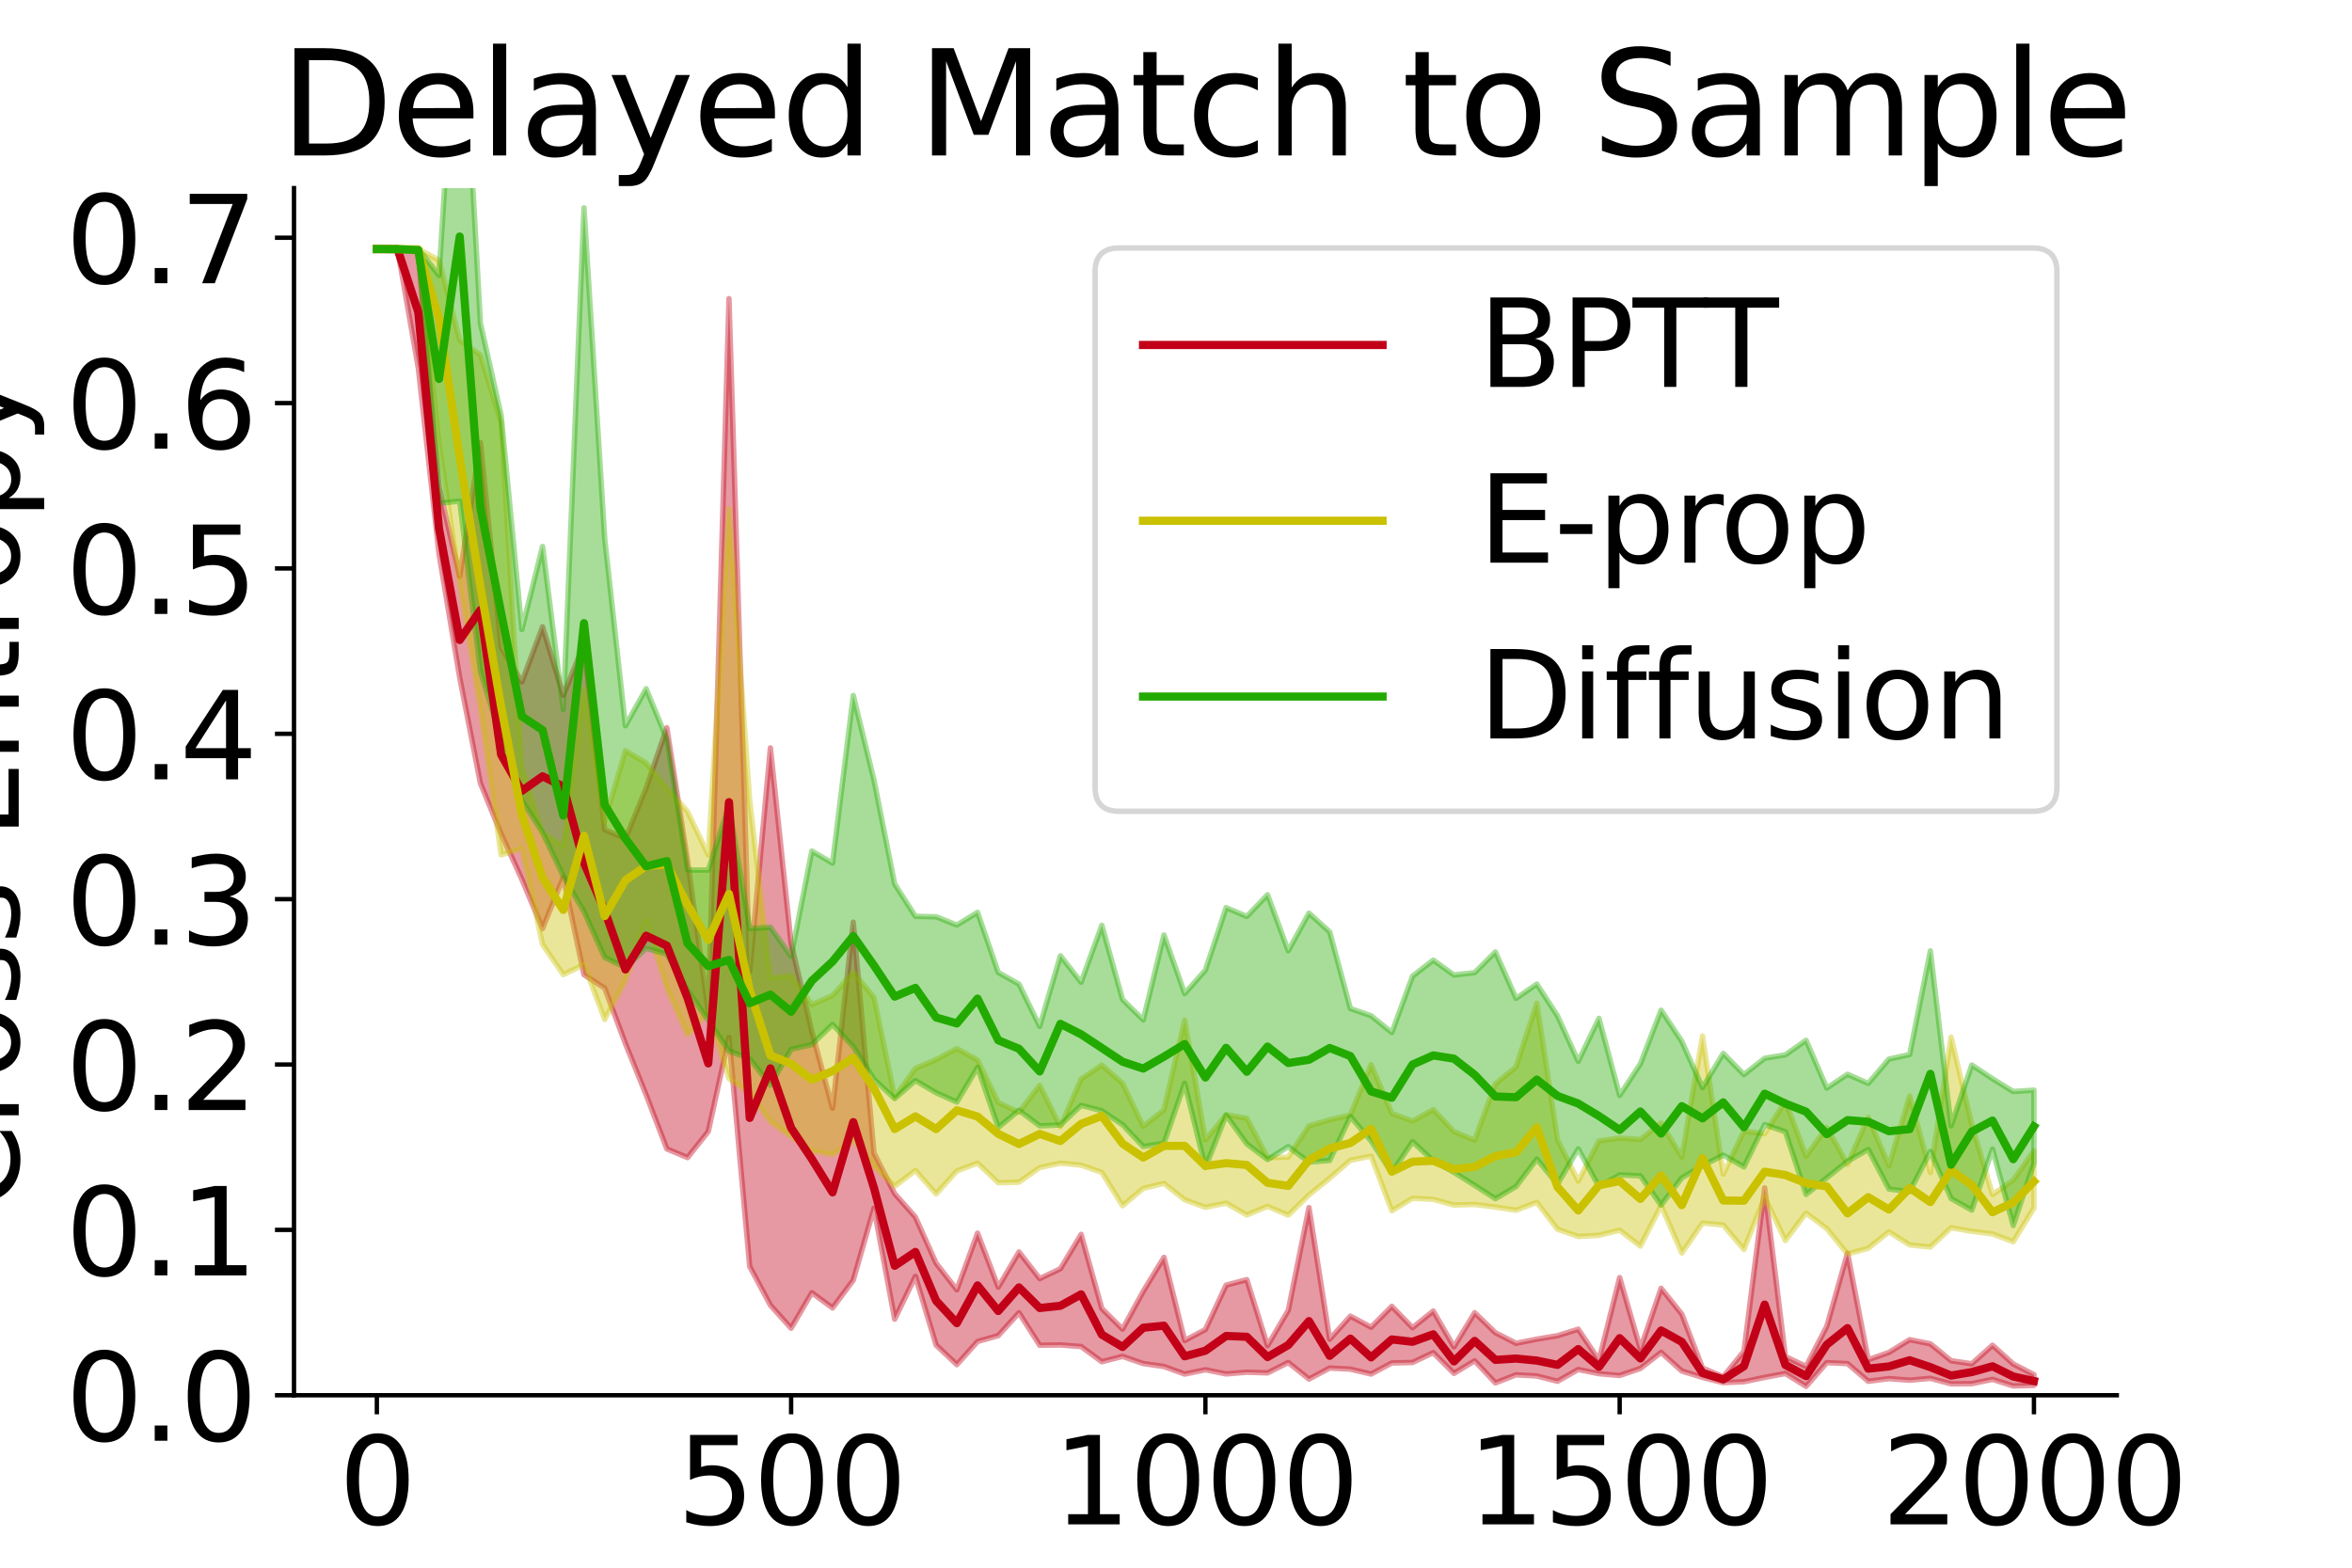 <?xml version="1.0" encoding="utf-8" standalone="no"?>
<!DOCTYPE svg PUBLIC "-//W3C//DTD SVG 1.1//EN"
  "http://www.w3.org/Graphics/SVG/1.1/DTD/svg11.dtd">
<svg xmlns:xlink="http://www.w3.org/1999/xlink" width="432pt" height="288pt" viewBox="0 0 432 288" xmlns="http://www.w3.org/2000/svg" version="1.1">
 <defs>
  <style type="text/css">*{stroke-linejoin: round; stroke-linecap: butt}</style>
 </defs>
 <g id="figure_1">
  <g id="patch_1">
   <path d="M 0 288 
L 432 288 
L 432 0 
L 0 0 
z
" style="fill: #ffffff"/>
  </g>
  <g id="axes_1">
   <g id="patch_2">
    <path d="M 54 256.32 
L 388.8 256.32 
L 388.8 34.56 
L 54 34.56 
z
" style="fill: #ffffff"/>
   </g>
   <g id="PolyCollection_1">
    <defs>
     <path id="m152ded9c63" d="M 69.218 -242.253 
L 69.218 -242.243 
L 73.023 -242.212 
L 76.827 -220.44 
L 80.632 -186.263 
L 84.436 -163.506 
L 88.241 -144.095 
L 92.045 -134.808 
L 95.85 -126.458 
L 99.655 -117.413 
L 103.459 -126.796 
L 107.264 -108.941 
L 111.068 -106.458 
L 114.873 -96.276 
L 118.677 -86.859 
L 122.482 -76.931 
L 126.286 -75.337 
L 130.091 -80.126 
L 133.895 -97.422 
L 137.7 -55.342 
L 141.505 -48.211 
L 145.309 -43.993 
L 149.114 -50.51 
L 152.918 -47.722 
L 156.723 -52.813 
L 160.527 -66.044 
L 164.332 -45.653 
L 168.136 -53.52 
L 171.941 -40.888 
L 175.745 -37.298 
L 179.55 -41.552 
L 183.355 -42.632 
L 187.159 -46.833 
L 190.964 -40.858 
L 194.768 -40.917 
L 198.573 -40.621 
L 202.377 -37.839 
L 206.182 -38.817 
L 209.986 -37.498 
L 213.791 -36.961 
L 217.595 -35.57 
L 221.4 -36.359 
L 225.205 -35.592 
L 229.009 -35.911 
L 232.814 -35.78 
L 236.618 -37.698 
L 240.423 -34.654 
L 244.227 -36.676 
L 248.032 -36.473 
L 251.836 -35.574 
L 255.641 -37.613 
L 259.445 -37.698 
L 263.25 -39.499 
L 267.055 -35.7 
L 270.859 -38.008 
L 274.664 -33.947 
L 278.468 -35.435 
L 282.273 -35.216 
L 286.077 -34.245 
L 289.882 -36.409 
L 293.686 -35.636 
L 297.491 -35.304 
L 301.295 -36.601 
L 305.1 -39.553 
L 308.905 -36.131 
L 312.709 -34.952 
L 316.514 -33.991 
L 320.318 -34.153 
L 324.123 -34.958 
L 327.927 -35.67 
L 331.732 -33.309 
L 335.536 -37.667 
L 339.341 -37.495 
L 343.145 -34.25 
L 346.95 -34.733 
L 350.755 -34.441 
L 354.559 -34.785 
L 358.364 -33.775 
L 362.168 -33.806 
L 365.973 -34.593 
L 369.777 -33.389 
L 373.582 -33.491 
L 373.582 -35.466 
L 373.582 -35.466 
L 369.777 -37.431 
L 365.973 -40.863 
L 362.168 -37.46 
L 358.364 -38.022 
L 354.559 -41.132 
L 350.755 -41.889 
L 346.95 -39.551 
L 343.145 -38.194 
L 339.341 -57.78 
L 335.536 -44.359 
L 331.732 -36.974 
L 327.927 -38.789 
L 324.123 -69.782 
L 320.318 -39.771 
L 316.514 -35.064 
L 312.709 -36.685 
L 308.905 -46.583 
L 305.1 -51.329 
L 301.295 -40.184 
L 297.491 -53.288 
L 293.686 -38.129 
L 289.882 -43.812 
L 286.077 -42.624 
L 282.273 -41.985 
L 278.468 -41.222 
L 274.664 -43.17 
L 270.859 -46.843 
L 267.055 -40.578 
L 263.25 -47.15 
L 259.445 -44.089 
L 255.641 -48.014 
L 251.836 -44.176 
L 248.032 -46.208 
L 244.227 -41.972 
L 240.423 -66.145 
L 236.618 -47.263 
L 232.814 -40.791 
L 229.009 -52.914 
L 225.205 -51.909 
L 221.4 -43.759 
L 217.595 -41.721 
L 213.791 -57.018 
L 209.986 -50.767 
L 206.182 -43.826 
L 202.377 -47.619 
L 198.573 -61.228 
L 194.768 -54.92 
L 190.964 -53.103 
L 187.159 -58 
L 183.355 -51.532 
L 179.55 -61.457 
L 175.745 -51.054 
L 171.941 -55.938 
L 168.136 -64.406 
L 164.332 -68.701 
L 160.527 -76.181 
L 156.723 -118.586 
L 152.918 -84.409 
L 149.114 -98.514 
L 145.309 -114.703 
L 141.505 -150.601 
L 137.7 -109.543 
L 133.895 -233.133 
L 130.091 -102.122 
L 126.286 -129.903 
L 122.482 -154.302 
L 118.677 -143.195 
L 114.873 -133.958 
L 111.068 -135.571 
L 107.264 -169.619 
L 103.459 -160.283 
L 99.655 -172.85 
L 95.85 -162.709 
L 92.045 -169.038 
L 88.241 -206.715 
L 84.436 -182.121 
L 80.632 -198.608 
L 76.827 -241.741 
L 73.023 -242.238 
L 69.218 -242.253 
z
" style="stroke: #c20017; stroke-opacity: 0.4"/>
    </defs>
    <g clip-path="url(#p4431aa7b2b)">
     <use xlink:href="#m152ded9c63" x="0" y="288" style="fill: #c20017; fill-opacity: 0.4; stroke: #c20017; stroke-opacity: 0.4"/>
    </g>
   </g>
   <g id="PolyCollection_2">
    <defs>
     <path id="m7728e2d8d9" d="M 69.218 -242.253 
L 69.218 -242.243 
L 73.023 -242.223 
L 76.827 -242.086 
L 80.632 -206.631 
L 84.436 -180.901 
L 88.241 -157.862 
L 92.045 -130.948 
L 95.85 -132.09 
L 99.655 -114.492 
L 103.459 -108.946 
L 107.264 -110.79 
L 111.068 -100.703 
L 114.873 -107.869 
L 118.677 -118.792 
L 122.482 -106.481 
L 126.286 -97.901 
L 130.091 -102.087 
L 133.895 -89.862 
L 137.7 -87.208 
L 141.505 -81.894 
L 145.309 -79.181 
L 149.114 -76.583 
L 152.918 -75.868 
L 156.723 -78.483 
L 160.527 -73.724 
L 164.332 -70.082 
L 168.136 -72.985 
L 171.941 -68.668 
L 175.745 -72.88 
L 179.55 -74.332 
L 183.355 -70.719 
L 187.159 -70.823 
L 190.964 -73.506 
L 194.768 -74.317 
L 198.573 -73.953 
L 202.377 -72.615 
L 206.182 -66.492 
L 209.986 -69.686 
L 213.791 -70.601 
L 217.595 -67.588 
L 221.4 -66.209 
L 225.205 -66.974 
L 229.009 -64.793 
L 232.814 -66.387 
L 236.618 -64.766 
L 240.423 -68.489 
L 244.227 -71.553 
L 248.032 -74.847 
L 251.836 -75.606 
L 255.641 -65.564 
L 259.445 -67.861 
L 263.25 -67.668 
L 267.055 -66.615 
L 270.859 -66.728 
L 274.664 -66.251 
L 278.468 -65.669 
L 282.273 -67.118 
L 286.077 -62.182 
L 289.882 -60.845 
L 293.686 -61.062 
L 297.491 -62.002 
L 301.295 -59.078 
L 305.1 -66.542 
L 308.905 -57.811 
L 312.709 -63.307 
L 316.514 -62.959 
L 320.318 -58.447 
L 324.123 -68.083 
L 327.927 -60.111 
L 331.732 -65.147 
L 335.536 -62.297 
L 339.341 -57.633 
L 343.145 -58.68 
L 346.95 -61.704 
L 350.755 -59.289 
L 354.559 -58.906 
L 358.364 -62.456 
L 362.168 -61.789 
L 365.973 -61.325 
L 369.777 -59.882 
L 373.582 -66.086 
L 373.582 -76.599 
L 373.582 -76.599 
L 369.777 -71.191 
L 365.973 -68.55 
L 362.168 -81.346 
L 358.364 -97.483 
L 354.559 -72.588 
L 350.755 -86.649 
L 346.95 -73.793 
L 343.145 -82.701 
L 339.341 -74.072 
L 335.536 -80.862 
L 331.732 -75.591 
L 327.927 -85.666 
L 324.123 -79.728 
L 320.318 -80.19 
L 316.514 -72.307 
L 312.709 -97.672 
L 308.905 -75.426 
L 305.1 -81.677 
L 301.295 -78.654 
L 297.491 -78.934 
L 293.686 -78.401 
L 289.882 -71.017 
L 286.077 -78.571 
L 282.273 -103.69 
L 278.468 -91.994 
L 274.664 -88.893 
L 270.859 -78.526 
L 267.055 -80.111 
L 263.25 -84.156 
L 259.445 -82.05 
L 255.641 -83.442 
L 251.836 -92.409 
L 248.032 -83.146 
L 244.227 -82.275 
L 240.423 -81.164 
L 236.618 -75.424 
L 232.814 -75.322 
L 229.009 -82.551 
L 225.205 -83.202 
L 221.4 -78.555 
L 217.595 -100.58 
L 213.791 -84.083 
L 209.986 -81.065 
L 206.182 -88.976 
L 202.377 -92.324 
L 198.573 -89.763 
L 194.768 -80.986 
L 190.964 -88.609 
L 187.159 -83.656 
L 183.355 -85.442 
L 179.55 -93.244 
L 175.745 -95.36 
L 171.941 -93.334 
L 168.136 -91.713 
L 164.332 -86.441 
L 160.527 -104.748 
L 156.723 -109.383 
L 152.918 -105.113 
L 149.114 -103.438 
L 145.309 -108.797 
L 141.505 -108.406 
L 137.7 -140.944 
L 133.895 -194.531 
L 130.091 -130.93 
L 126.286 -138.895 
L 122.482 -143.211 
L 118.677 -147.826 
L 114.873 -150.088 
L 111.068 -137.099 
L 107.264 -161.367 
L 103.459 -132.571 
L 99.655 -134.969 
L 95.85 -147.065 
L 92.045 -210.352 
L 88.241 -222.765 
L 84.436 -225.509 
L 80.632 -240.194 
L 76.827 -242.283 
L 73.023 -242.251 
L 69.218 -242.253 
z
" style="stroke: #cac100; stroke-opacity: 0.4"/>
    </defs>
    <g clip-path="url(#p4431aa7b2b)">
     <use xlink:href="#m7728e2d8d9" x="0" y="288" style="fill: #cac100; fill-opacity: 0.4; stroke: #cac100; stroke-opacity: 0.4"/>
    </g>
   </g>
   <g id="PolyCollection_3">
    <defs>
     <path id="m9c7145be00" d="M 69.218 -242.253 
L 69.218 -242.243 
L 73.023 -242.218 
L 76.827 -241.935 
L 80.632 -195.523 
L 84.436 -195.949 
L 88.241 -164.681 
L 92.045 -152.24 
L 95.85 -140.973 
L 99.655 -135.063 
L 103.459 -127.078 
L 107.264 -120.535 
L 111.068 -112.093 
L 114.873 -110.257 
L 118.677 -113.783 
L 122.482 -112.698 
L 126.286 -106.089 
L 130.091 -100.563 
L 133.895 -94.913 
L 137.7 -93.509 
L 141.505 -88.666 
L 145.309 -95.234 
L 149.114 -96.106 
L 152.918 -99.802 
L 156.723 -95.717 
L 160.527 -89.733 
L 164.332 -86.176 
L 168.136 -89.497 
L 171.941 -87.254 
L 175.745 -85.536 
L 179.55 -91.914 
L 183.355 -80.862 
L 187.159 -84.024 
L 190.964 -81.162 
L 194.768 -81.338 
L 198.573 -84.935 
L 202.377 -83.937 
L 206.182 -81.379 
L 209.986 -77.367 
L 213.791 -77.972 
L 217.595 -88.987 
L 221.4 -73.516 
L 225.205 -83.136 
L 229.009 -77.852 
L 232.814 -74.974 
L 236.618 -77.353 
L 240.423 -74.511 
L 244.227 -74.799 
L 248.032 -82.885 
L 251.836 -78.393 
L 255.641 -72.552 
L 259.445 -78.265 
L 263.25 -74.761 
L 267.055 -72.632 
L 270.859 -70.248 
L 274.664 -67.788 
L 278.468 -70.022 
L 282.273 -75.059 
L 286.077 -70.451 
L 289.882 -76.942 
L 293.686 -69.997 
L 297.491 -72.158 
L 301.295 -71.986 
L 305.1 -66.604 
L 308.905 -71.616 
L 312.709 -73.834 
L 316.514 -75.794 
L 320.318 -73.633 
L 324.123 -81.397 
L 327.927 -80.08 
L 331.732 -68.567 
L 335.536 -71.628 
L 339.341 -74.659 
L 343.145 -76.829 
L 346.95 -69.554 
L 350.755 -69.09 
L 354.559 -76.458 
L 358.364 -67.817 
L 362.168 -65.691 
L 365.973 -76.888 
L 369.777 -62.857 
L 373.582 -74.31 
L 373.582 -87.729 
L 373.582 -87.729 
L 369.777 -87.476 
L 365.973 -89.823 
L 362.168 -92.349 
L 358.364 -81.158 
L 354.559 -113.31 
L 350.755 -94.264 
L 346.95 -93.443 
L 343.145 -88.968 
L 339.341 -90.646 
L 335.536 -88.113 
L 331.732 -96.887 
L 327.927 -94.214 
L 324.123 -93.591 
L 320.318 -90.596 
L 316.514 -94.478 
L 312.709 -88.178 
L 308.905 -96.698 
L 305.1 -102.417 
L 301.295 -92.563 
L 297.491 -86.754 
L 293.686 -100.92 
L 289.882 -93.02 
L 286.077 -101.366 
L 282.273 -107.217 
L 278.468 -104.588 
L 274.664 -113.116 
L 270.859 -109.321 
L 267.055 -108.878 
L 263.25 -111.615 
L 259.445 -108.662 
L 255.641 -98.304 
L 251.836 -101.398 
L 248.032 -102.718 
L 244.227 -116.806 
L 240.423 -120.247 
L 236.618 -113.326 
L 232.814 -123.625 
L 229.009 -119.639 
L 225.205 -121.259 
L 221.4 -109.775 
L 217.595 -105.474 
L 213.791 -116.234 
L 209.986 -100.631 
L 206.182 -104.379 
L 202.377 -118.014 
L 198.573 -107.543 
L 194.768 -112.413 
L 190.964 -99.439 
L 187.159 -107.205 
L 183.355 -109.344 
L 179.55 -120.385 
L 175.745 -118.062 
L 171.941 -119.58 
L 168.136 -119.665 
L 164.332 -125.583 
L 160.527 -144.684 
L 156.723 -160.232 
L 152.918 -129.428 
L 149.114 -131.657 
L 145.309 -112.3 
L 141.505 -117.654 
L 137.7 -117.421 
L 133.895 -139.983 
L 130.091 -128.163 
L 126.286 -128.188 
L 122.482 -152.248 
L 118.677 -161.475 
L 114.873 -154.672 
L 111.068 -189.056 
L 107.264 -249.809 
L 103.459 -157.61 
L 99.655 -187.608 
L 95.85 -172.351 
L 92.045 -211.689 
L 88.241 -228.62 
L 84.436 -297.006 
L 80.632 -237.404 
L 76.827 -242.231 
L 73.023 -242.242 
L 69.218 -242.253 
z
" style="stroke: #23aa00; stroke-opacity: 0.4"/>
    </defs>
    <g clip-path="url(#p4431aa7b2b)">
     <use xlink:href="#m9c7145be00" x="0" y="288" style="fill: #23aa00; fill-opacity: 0.4; stroke: #23aa00; stroke-opacity: 0.4"/>
    </g>
   </g>
   <g id="matplotlib.axis_1">
    <g id="xtick_1">
     <g id="line2d_1">
      <defs>
       <path id="m7d033bf662" d="M 0 0 
L 0 3.5 
" style="stroke: #000000; stroke-width: 0.8"/>
      </defs>
      <g>
       <use xlink:href="#m7d033bf662" x="69.218" y="256.32" style="stroke: #000000; stroke-width: 0.8"/>
      </g>
     </g>
     <g id="text_1">
      <!-- 0 -->
      <g transform="translate(62.219 280.037) scale(0.22 -0.22)">
       <defs>
        <path id="DejaVuSans-30" d="M 2034 4250 
Q 1547 4250 1301 3770 
Q 1056 3291 1056 2328 
Q 1056 1369 1301 889 
Q 1547 409 2034 409 
Q 2525 409 2770 889 
Q 3016 1369 3016 2328 
Q 3016 3291 2770 3770 
Q 2525 4250 2034 4250 
z
M 2034 4750 
Q 2819 4750 3233 4129 
Q 3647 3509 3647 2328 
Q 3647 1150 3233 529 
Q 2819 -91 2034 -91 
Q 1250 -91 836 529 
Q 422 1150 422 2328 
Q 422 3509 836 4129 
Q 1250 4750 2034 4750 
z
" transform="scale(0.016)"/>
       </defs>
       <use xlink:href="#DejaVuSans-30"/>
      </g>
     </g>
    </g>
    <g id="xtick_2">
     <g id="line2d_2">
      <g>
       <use xlink:href="#m7d033bf662" x="145.309" y="256.32" style="stroke: #000000; stroke-width: 0.8"/>
      </g>
     </g>
     <g id="text_2">
      <!-- 500 -->
      <g transform="translate(124.313 280.037) scale(0.22 -0.22)">
       <defs>
        <path id="DejaVuSans-35" d="M 691 4666 
L 3169 4666 
L 3169 4134 
L 1269 4134 
L 1269 2991 
Q 1406 3038 1543 3061 
Q 1681 3084 1819 3084 
Q 2600 3084 3056 2656 
Q 3513 2228 3513 1497 
Q 3513 744 3044 326 
Q 2575 -91 1722 -91 
Q 1428 -91 1123 -41 
Q 819 9 494 109 
L 494 744 
Q 775 591 1075 516 
Q 1375 441 1709 441 
Q 2250 441 2565 725 
Q 2881 1009 2881 1497 
Q 2881 1984 2565 2268 
Q 2250 2553 1709 2553 
Q 1456 2553 1204 2497 
Q 953 2441 691 2322 
L 691 4666 
z
" transform="scale(0.016)"/>
       </defs>
       <use xlink:href="#DejaVuSans-35"/>
       <use xlink:href="#DejaVuSans-30" x="63.623"/>
       <use xlink:href="#DejaVuSans-30" x="127.246"/>
      </g>
     </g>
    </g>
    <g id="xtick_3">
     <g id="line2d_3">
      <g>
       <use xlink:href="#m7d033bf662" x="221.4" y="256.32" style="stroke: #000000; stroke-width: 0.8"/>
      </g>
     </g>
     <g id="text_3">
      <!-- 1000 -->
      <g transform="translate(193.405 280.037) scale(0.22 -0.22)">
       <defs>
        <path id="DejaVuSans-31" d="M 794 531 
L 1825 531 
L 1825 4091 
L 703 3866 
L 703 4441 
L 1819 4666 
L 2450 4666 
L 2450 531 
L 3481 531 
L 3481 0 
L 794 0 
L 794 531 
z
" transform="scale(0.016)"/>
       </defs>
       <use xlink:href="#DejaVuSans-31"/>
       <use xlink:href="#DejaVuSans-30" x="63.623"/>
       <use xlink:href="#DejaVuSans-30" x="127.246"/>
       <use xlink:href="#DejaVuSans-30" x="190.869"/>
      </g>
     </g>
    </g>
    <g id="xtick_4">
     <g id="line2d_4">
      <g>
       <use xlink:href="#m7d033bf662" x="297.491" y="256.32" style="stroke: #000000; stroke-width: 0.8"/>
      </g>
     </g>
     <g id="text_4">
      <!-- 1500 -->
      <g transform="translate(269.496 280.037) scale(0.22 -0.22)">
       <use xlink:href="#DejaVuSans-31"/>
       <use xlink:href="#DejaVuSans-35" x="63.623"/>
       <use xlink:href="#DejaVuSans-30" x="127.246"/>
       <use xlink:href="#DejaVuSans-30" x="190.869"/>
      </g>
     </g>
    </g>
    <g id="xtick_5">
     <g id="line2d_5">
      <g>
       <use xlink:href="#m7d033bf662" x="373.582" y="256.32" style="stroke: #000000; stroke-width: 0.8"/>
      </g>
     </g>
     <g id="text_5">
      <!-- 2000 -->
      <g transform="translate(345.587 280.037) scale(0.22 -0.22)">
       <defs>
        <path id="DejaVuSans-32" d="M 1228 531 
L 3431 531 
L 3431 0 
L 469 0 
L 469 531 
Q 828 903 1448 1529 
Q 2069 2156 2228 2338 
Q 2531 2678 2651 2914 
Q 2772 3150 2772 3378 
Q 2772 3750 2511 3984 
Q 2250 4219 1831 4219 
Q 1534 4219 1204 4116 
Q 875 4013 500 3803 
L 500 4441 
Q 881 4594 1212 4672 
Q 1544 4750 1819 4750 
Q 2544 4750 2975 4387 
Q 3406 4025 3406 3419 
Q 3406 3131 3298 2873 
Q 3191 2616 2906 2266 
Q 2828 2175 2409 1742 
Q 1991 1309 1228 531 
z
" transform="scale(0.016)"/>
       </defs>
       <use xlink:href="#DejaVuSans-32"/>
       <use xlink:href="#DejaVuSans-30" x="63.623"/>
       <use xlink:href="#DejaVuSans-30" x="127.246"/>
       <use xlink:href="#DejaVuSans-30" x="190.869"/>
      </g>
     </g>
    </g>
    <g id="text_6">
     <!-- Iterations -->
     <g transform="translate(169.011 305.328) scale(0.22 -0.22)">
      <defs>
       <path id="DejaVuSans-49" d="M 628 4666 
L 1259 4666 
L 1259 0 
L 628 0 
L 628 4666 
z
" transform="scale(0.016)"/>
       <path id="DejaVuSans-74" d="M 1172 4494 
L 1172 3500 
L 2356 3500 
L 2356 3053 
L 1172 3053 
L 1172 1153 
Q 1172 725 1289 603 
Q 1406 481 1766 481 
L 2356 481 
L 2356 0 
L 1766 0 
Q 1100 0 847 248 
Q 594 497 594 1153 
L 594 3053 
L 172 3053 
L 172 3500 
L 594 3500 
L 594 4494 
L 1172 4494 
z
" transform="scale(0.016)"/>
       <path id="DejaVuSans-65" d="M 3597 1894 
L 3597 1613 
L 953 1613 
Q 991 1019 1311 708 
Q 1631 397 2203 397 
Q 2534 397 2845 478 
Q 3156 559 3463 722 
L 3463 178 
Q 3153 47 2828 -22 
Q 2503 -91 2169 -91 
Q 1331 -91 842 396 
Q 353 884 353 1716 
Q 353 2575 817 3079 
Q 1281 3584 2069 3584 
Q 2775 3584 3186 3129 
Q 3597 2675 3597 1894 
z
M 3022 2063 
Q 3016 2534 2758 2815 
Q 2500 3097 2075 3097 
Q 1594 3097 1305 2825 
Q 1016 2553 972 2059 
L 3022 2063 
z
" transform="scale(0.016)"/>
       <path id="DejaVuSans-72" d="M 2631 2963 
Q 2534 3019 2420 3045 
Q 2306 3072 2169 3072 
Q 1681 3072 1420 2755 
Q 1159 2438 1159 1844 
L 1159 0 
L 581 0 
L 581 3500 
L 1159 3500 
L 1159 2956 
Q 1341 3275 1631 3429 
Q 1922 3584 2338 3584 
Q 2397 3584 2469 3576 
Q 2541 3569 2628 3553 
L 2631 2963 
z
" transform="scale(0.016)"/>
       <path id="DejaVuSans-61" d="M 2194 1759 
Q 1497 1759 1228 1600 
Q 959 1441 959 1056 
Q 959 750 1161 570 
Q 1363 391 1709 391 
Q 2188 391 2477 730 
Q 2766 1069 2766 1631 
L 2766 1759 
L 2194 1759 
z
M 3341 1997 
L 3341 0 
L 2766 0 
L 2766 531 
Q 2569 213 2275 61 
Q 1981 -91 1556 -91 
Q 1019 -91 701 211 
Q 384 513 384 1019 
Q 384 1609 779 1909 
Q 1175 2209 1959 2209 
L 2766 2209 
L 2766 2266 
Q 2766 2663 2505 2880 
Q 2244 3097 1772 3097 
Q 1472 3097 1187 3025 
Q 903 2953 641 2809 
L 641 3341 
Q 956 3463 1253 3523 
Q 1550 3584 1831 3584 
Q 2591 3584 2966 3190 
Q 3341 2797 3341 1997 
z
" transform="scale(0.016)"/>
       <path id="DejaVuSans-69" d="M 603 3500 
L 1178 3500 
L 1178 0 
L 603 0 
L 603 3500 
z
M 603 4863 
L 1178 4863 
L 1178 4134 
L 603 4134 
L 603 4863 
z
" transform="scale(0.016)"/>
       <path id="DejaVuSans-6f" d="M 1959 3097 
Q 1497 3097 1228 2736 
Q 959 2375 959 1747 
Q 959 1119 1226 758 
Q 1494 397 1959 397 
Q 2419 397 2687 759 
Q 2956 1122 2956 1747 
Q 2956 2369 2687 2733 
Q 2419 3097 1959 3097 
z
M 1959 3584 
Q 2709 3584 3137 3096 
Q 3566 2609 3566 1747 
Q 3566 888 3137 398 
Q 2709 -91 1959 -91 
Q 1206 -91 779 398 
Q 353 888 353 1747 
Q 353 2609 779 3096 
Q 1206 3584 1959 3584 
z
" transform="scale(0.016)"/>
       <path id="DejaVuSans-6e" d="M 3513 2113 
L 3513 0 
L 2938 0 
L 2938 2094 
Q 2938 2591 2744 2837 
Q 2550 3084 2163 3084 
Q 1697 3084 1428 2787 
Q 1159 2491 1159 1978 
L 1159 0 
L 581 0 
L 581 3500 
L 1159 3500 
L 1159 2956 
Q 1366 3272 1645 3428 
Q 1925 3584 2291 3584 
Q 2894 3584 3203 3211 
Q 3513 2838 3513 2113 
z
" transform="scale(0.016)"/>
       <path id="DejaVuSans-73" d="M 2834 3397 
L 2834 2853 
Q 2591 2978 2328 3040 
Q 2066 3103 1784 3103 
Q 1356 3103 1142 2972 
Q 928 2841 928 2578 
Q 928 2378 1081 2264 
Q 1234 2150 1697 2047 
L 1894 2003 
Q 2506 1872 2764 1633 
Q 3022 1394 3022 966 
Q 3022 478 2636 193 
Q 2250 -91 1575 -91 
Q 1294 -91 989 -36 
Q 684 19 347 128 
L 347 722 
Q 666 556 975 473 
Q 1284 391 1588 391 
Q 1994 391 2212 530 
Q 2431 669 2431 922 
Q 2431 1156 2273 1281 
Q 2116 1406 1581 1522 
L 1381 1569 
Q 847 1681 609 1914 
Q 372 2147 372 2553 
Q 372 3047 722 3315 
Q 1072 3584 1716 3584 
Q 2034 3584 2315 3537 
Q 2597 3491 2834 3397 
z
" transform="scale(0.016)"/>
      </defs>
      <use xlink:href="#DejaVuSans-49"/>
      <use xlink:href="#DejaVuSans-74" x="29.492"/>
      <use xlink:href="#DejaVuSans-65" x="68.701"/>
      <use xlink:href="#DejaVuSans-72" x="130.225"/>
      <use xlink:href="#DejaVuSans-61" x="171.338"/>
      <use xlink:href="#DejaVuSans-74" x="232.617"/>
      <use xlink:href="#DejaVuSans-69" x="271.826"/>
      <use xlink:href="#DejaVuSans-6f" x="299.609"/>
      <use xlink:href="#DejaVuSans-6e" x="360.791"/>
      <use xlink:href="#DejaVuSans-73" x="424.17"/>
     </g>
    </g>
   </g>
   <g id="matplotlib.axis_2">
    <g id="ytick_1">
     <g id="line2d_6">
      <defs>
       <path id="m462f4c449f" d="M 0 0 
L -3.5 0 
" style="stroke: #000000; stroke-width: 0.8"/>
      </defs>
      <g>
       <use xlink:href="#m462f4c449f" x="54" y="256.32" style="stroke: #000000; stroke-width: 0.8"/>
      </g>
     </g>
     <g id="text_7">
      <!-- 0.0 -->
      <g transform="translate(12.013 264.678) scale(0.22 -0.22)">
       <defs>
        <path id="DejaVuSans-2e" d="M 684 794 
L 1344 794 
L 1344 0 
L 684 0 
L 684 794 
z
" transform="scale(0.016)"/>
       </defs>
       <use xlink:href="#DejaVuSans-30"/>
       <use xlink:href="#DejaVuSans-2e" x="63.623"/>
       <use xlink:href="#DejaVuSans-30" x="95.41"/>
      </g>
     </g>
    </g>
    <g id="ytick_2">
     <g id="line2d_7">
      <g>
       <use xlink:href="#m462f4c449f" x="54" y="225.942" style="stroke: #000000; stroke-width: 0.8"/>
      </g>
     </g>
     <g id="text_8">
      <!-- 0.1 -->
      <g transform="translate(12.013 234.3) scale(0.22 -0.22)">
       <use xlink:href="#DejaVuSans-30"/>
       <use xlink:href="#DejaVuSans-2e" x="63.623"/>
       <use xlink:href="#DejaVuSans-31" x="95.41"/>
      </g>
     </g>
    </g>
    <g id="ytick_3">
     <g id="line2d_8">
      <g>
       <use xlink:href="#m462f4c449f" x="54" y="195.564" style="stroke: #000000; stroke-width: 0.8"/>
      </g>
     </g>
     <g id="text_9">
      <!-- 0.2 -->
      <g transform="translate(12.013 203.922) scale(0.22 -0.22)">
       <use xlink:href="#DejaVuSans-30"/>
       <use xlink:href="#DejaVuSans-2e" x="63.623"/>
       <use xlink:href="#DejaVuSans-32" x="95.41"/>
      </g>
     </g>
    </g>
    <g id="ytick_4">
     <g id="line2d_9">
      <g>
       <use xlink:href="#m462f4c449f" x="54" y="165.186" style="stroke: #000000; stroke-width: 0.8"/>
      </g>
     </g>
     <g id="text_10">
      <!-- 0.3 -->
      <g transform="translate(12.013 173.544) scale(0.22 -0.22)">
       <defs>
        <path id="DejaVuSans-33" d="M 2597 2516 
Q 3050 2419 3304 2112 
Q 3559 1806 3559 1356 
Q 3559 666 3084 287 
Q 2609 -91 1734 -91 
Q 1441 -91 1130 -33 
Q 819 25 488 141 
L 488 750 
Q 750 597 1062 519 
Q 1375 441 1716 441 
Q 2309 441 2620 675 
Q 2931 909 2931 1356 
Q 2931 1769 2642 2001 
Q 2353 2234 1838 2234 
L 1294 2234 
L 1294 2753 
L 1863 2753 
Q 2328 2753 2575 2939 
Q 2822 3125 2822 3475 
Q 2822 3834 2567 4026 
Q 2313 4219 1838 4219 
Q 1578 4219 1281 4162 
Q 984 4106 628 3988 
L 628 4550 
Q 988 4650 1302 4700 
Q 1616 4750 1894 4750 
Q 2613 4750 3031 4423 
Q 3450 4097 3450 3541 
Q 3450 3153 3228 2886 
Q 3006 2619 2597 2516 
z
" transform="scale(0.016)"/>
       </defs>
       <use xlink:href="#DejaVuSans-30"/>
       <use xlink:href="#DejaVuSans-2e" x="63.623"/>
       <use xlink:href="#DejaVuSans-33" x="95.41"/>
      </g>
     </g>
    </g>
    <g id="ytick_5">
     <g id="line2d_10">
      <g>
       <use xlink:href="#m462f4c449f" x="54" y="134.808" style="stroke: #000000; stroke-width: 0.8"/>
      </g>
     </g>
     <g id="text_11">
      <!-- 0.4 -->
      <g transform="translate(12.013 143.166) scale(0.22 -0.22)">
       <defs>
        <path id="DejaVuSans-34" d="M 2419 4116 
L 825 1625 
L 2419 1625 
L 2419 4116 
z
M 2253 4666 
L 3047 4666 
L 3047 1625 
L 3713 1625 
L 3713 1100 
L 3047 1100 
L 3047 0 
L 2419 0 
L 2419 1100 
L 313 1100 
L 313 1709 
L 2253 4666 
z
" transform="scale(0.016)"/>
       </defs>
       <use xlink:href="#DejaVuSans-30"/>
       <use xlink:href="#DejaVuSans-2e" x="63.623"/>
       <use xlink:href="#DejaVuSans-34" x="95.41"/>
      </g>
     </g>
    </g>
    <g id="ytick_6">
     <g id="line2d_11">
      <g>
       <use xlink:href="#m462f4c449f" x="54" y="104.43" style="stroke: #000000; stroke-width: 0.8"/>
      </g>
     </g>
     <g id="text_12">
      <!-- 0.5 -->
      <g transform="translate(12.013 112.788) scale(0.22 -0.22)">
       <use xlink:href="#DejaVuSans-30"/>
       <use xlink:href="#DejaVuSans-2e" x="63.623"/>
       <use xlink:href="#DejaVuSans-35" x="95.41"/>
      </g>
     </g>
    </g>
    <g id="ytick_7">
     <g id="line2d_12">
      <g>
       <use xlink:href="#m462f4c449f" x="54" y="74.052" style="stroke: #000000; stroke-width: 0.8"/>
      </g>
     </g>
     <g id="text_13">
      <!-- 0.6 -->
      <g transform="translate(12.013 82.41) scale(0.22 -0.22)">
       <defs>
        <path id="DejaVuSans-36" d="M 2113 2584 
Q 1688 2584 1439 2293 
Q 1191 2003 1191 1497 
Q 1191 994 1439 701 
Q 1688 409 2113 409 
Q 2538 409 2786 701 
Q 3034 994 3034 1497 
Q 3034 2003 2786 2293 
Q 2538 2584 2113 2584 
z
M 3366 4563 
L 3366 3988 
Q 3128 4100 2886 4159 
Q 2644 4219 2406 4219 
Q 1781 4219 1451 3797 
Q 1122 3375 1075 2522 
Q 1259 2794 1537 2939 
Q 1816 3084 2150 3084 
Q 2853 3084 3261 2657 
Q 3669 2231 3669 1497 
Q 3669 778 3244 343 
Q 2819 -91 2113 -91 
Q 1303 -91 875 529 
Q 447 1150 447 2328 
Q 447 3434 972 4092 
Q 1497 4750 2381 4750 
Q 2619 4750 2861 4703 
Q 3103 4656 3366 4563 
z
" transform="scale(0.016)"/>
       </defs>
       <use xlink:href="#DejaVuSans-30"/>
       <use xlink:href="#DejaVuSans-2e" x="63.623"/>
       <use xlink:href="#DejaVuSans-36" x="95.41"/>
      </g>
     </g>
    </g>
    <g id="ytick_8">
     <g id="line2d_13">
      <g>
       <use xlink:href="#m462f4c449f" x="54" y="43.673" style="stroke: #000000; stroke-width: 0.8"/>
      </g>
     </g>
     <g id="text_14">
      <!-- 0.7 -->
      <g transform="translate(12.013 52.032) scale(0.22 -0.22)">
       <defs>
        <path id="DejaVuSans-37" d="M 525 4666 
L 3525 4666 
L 3525 4397 
L 1831 0 
L 1172 0 
L 2766 4134 
L 525 4134 
L 525 4666 
z
" transform="scale(0.016)"/>
       </defs>
       <use xlink:href="#DejaVuSans-30"/>
       <use xlink:href="#DejaVuSans-2e" x="63.623"/>
       <use xlink:href="#DejaVuSans-37" x="95.41"/>
      </g>
     </g>
    </g>
    <g id="text_15">
     <!-- Cross-Entropy -->
     <g transform="translate(3.438 222.289) rotate(-90) scale(0.22 -0.22)">
      <defs>
       <path id="DejaVuSans-43" d="M 4122 4306 
L 4122 3641 
Q 3803 3938 3442 4084 
Q 3081 4231 2675 4231 
Q 1875 4231 1450 3742 
Q 1025 3253 1025 2328 
Q 1025 1406 1450 917 
Q 1875 428 2675 428 
Q 3081 428 3442 575 
Q 3803 722 4122 1019 
L 4122 359 
Q 3791 134 3420 21 
Q 3050 -91 2638 -91 
Q 1578 -91 968 557 
Q 359 1206 359 2328 
Q 359 3453 968 4101 
Q 1578 4750 2638 4750 
Q 3056 4750 3426 4639 
Q 3797 4528 4122 4306 
z
" transform="scale(0.016)"/>
       <path id="DejaVuSans-2d" d="M 313 2009 
L 1997 2009 
L 1997 1497 
L 313 1497 
L 313 2009 
z
" transform="scale(0.016)"/>
       <path id="DejaVuSans-45" d="M 628 4666 
L 3578 4666 
L 3578 4134 
L 1259 4134 
L 1259 2753 
L 3481 2753 
L 3481 2222 
L 1259 2222 
L 1259 531 
L 3634 531 
L 3634 0 
L 628 0 
L 628 4666 
z
" transform="scale(0.016)"/>
       <path id="DejaVuSans-70" d="M 1159 525 
L 1159 -1331 
L 581 -1331 
L 581 3500 
L 1159 3500 
L 1159 2969 
Q 1341 3281 1617 3432 
Q 1894 3584 2278 3584 
Q 2916 3584 3314 3078 
Q 3713 2572 3713 1747 
Q 3713 922 3314 415 
Q 2916 -91 2278 -91 
Q 1894 -91 1617 61 
Q 1341 213 1159 525 
z
M 3116 1747 
Q 3116 2381 2855 2742 
Q 2594 3103 2138 3103 
Q 1681 3103 1420 2742 
Q 1159 2381 1159 1747 
Q 1159 1113 1420 752 
Q 1681 391 2138 391 
Q 2594 391 2855 752 
Q 3116 1113 3116 1747 
z
" transform="scale(0.016)"/>
       <path id="DejaVuSans-79" d="M 2059 -325 
Q 1816 -950 1584 -1140 
Q 1353 -1331 966 -1331 
L 506 -1331 
L 506 -850 
L 844 -850 
Q 1081 -850 1212 -737 
Q 1344 -625 1503 -206 
L 1606 56 
L 191 3500 
L 800 3500 
L 1894 763 
L 2988 3500 
L 3597 3500 
L 2059 -325 
z
" transform="scale(0.016)"/>
      </defs>
      <use xlink:href="#DejaVuSans-43"/>
      <use xlink:href="#DejaVuSans-72" x="69.824"/>
      <use xlink:href="#DejaVuSans-6f" x="108.688"/>
      <use xlink:href="#DejaVuSans-73" x="169.869"/>
      <use xlink:href="#DejaVuSans-73" x="221.969"/>
      <use xlink:href="#DejaVuSans-2d" x="274.068"/>
      <use xlink:href="#DejaVuSans-45" x="310.152"/>
      <use xlink:href="#DejaVuSans-6e" x="373.336"/>
      <use xlink:href="#DejaVuSans-74" x="436.715"/>
      <use xlink:href="#DejaVuSans-72" x="475.924"/>
      <use xlink:href="#DejaVuSans-6f" x="514.787"/>
      <use xlink:href="#DejaVuSans-70" x="575.969"/>
      <use xlink:href="#DejaVuSans-79" x="639.445"/>
     </g>
    </g>
   </g>
   <g id="line2d_14">
    <path d="M 69.218 45.754 
L 73.023 45.773 
L 76.827 57.345 
L 80.632 97.076 
L 84.436 117.575 
L 88.241 112.07 
L 92.045 138.647 
L 95.85 145.294 
L 99.655 142.615 
L 103.459 144.49 
L 107.264 158.505 
L 111.068 167.297 
L 114.873 178.102 
L 118.677 171.894 
L 122.482 173.726 
L 126.286 183.337 
L 130.091 195.351 
L 133.895 147.367 
L 137.7 205.37 
L 141.505 196.268 
L 145.309 207.22 
L 149.114 212.918 
L 152.918 219.054 
L 156.723 206.144 
L 160.527 218.244 
L 164.332 232.537 
L 168.136 229.989 
L 171.941 238.96 
L 175.745 243.078 
L 179.55 236.144 
L 183.355 240.844 
L 187.159 236.512 
L 190.964 240.295 
L 194.768 239.889 
L 198.573 237.784 
L 202.377 245.182 
L 206.182 247.448 
L 209.986 243.919 
L 213.791 243.544 
L 217.595 249.166 
L 221.4 248.143 
L 225.205 245.428 
L 229.009 245.584 
L 232.814 249.305 
L 236.618 247.097 
L 240.423 242.706 
L 244.227 249.081 
L 248.032 245.916 
L 251.836 249.369 
L 255.641 246.068 
L 259.445 246.5 
L 263.25 245.125 
L 267.055 250.107 
L 270.859 246.335 
L 274.664 249.823 
L 278.468 249.582 
L 282.273 249.951 
L 286.077 250.74 
L 289.882 247.844 
L 293.686 251.109 
L 297.491 245.833 
L 301.295 249.557 
L 305.1 244.421 
L 308.905 246.518 
L 312.709 252.233 
L 316.514 253.412 
L 320.318 250.997 
L 324.123 239.667 
L 327.927 250.747 
L 331.732 252.801 
L 335.536 247.013 
L 339.341 243.988 
L 343.145 251.434 
L 346.95 251.027 
L 350.755 249.886 
L 354.559 251.152 
L 358.364 252.702 
L 362.168 252.065 
L 365.973 251.003 
L 369.777 252.876 
L 373.582 253.704 
" clip-path="url(#p4431aa7b2b)" style="fill: none; stroke: #c20017; stroke-width: 1.5; stroke-linecap: square"/>
   </g>
   <g id="line2d_15">
    <path d="M 69.218 45.754 
L 73.023 45.764 
L 76.827 45.819 
L 80.632 58.472 
L 84.436 84.117 
L 88.241 107.763 
L 92.045 129.825 
L 95.85 149.647 
L 99.655 161.253 
L 103.459 167.155 
L 107.264 153.54 
L 111.068 168.293 
L 114.873 161.714 
L 118.677 159.084 
L 122.482 158.832 
L 126.286 166.23 
L 130.091 172.664 
L 133.895 164.217 
L 137.7 181.904 
L 141.505 193.9 
L 145.309 195.415 
L 149.114 198.349 
L 152.918 196.777 
L 156.723 194.316 
L 160.527 199.95 
L 164.332 207.407 
L 168.136 205.089 
L 171.941 207.426 
L 175.745 203.978 
L 179.55 205.115 
L 183.355 208.299 
L 187.159 210.162 
L 190.964 208.314 
L 194.768 209.618 
L 198.573 206.464 
L 202.377 205.013 
L 206.182 210.09 
L 209.986 212.654 
L 213.791 210.508 
L 217.595 210.5 
L 221.4 214.192 
L 225.205 213.685 
L 229.009 214.018 
L 232.814 217.298 
L 236.618 217.858 
L 240.423 213.11 
L 244.227 210.978 
L 248.032 209.978 
L 251.836 207.369 
L 255.641 215.241 
L 259.445 213.415 
L 263.25 213.255 
L 267.055 214.795 
L 270.859 214.352 
L 274.664 212.384 
L 278.468 211.689 
L 282.273 207.111 
L 286.077 218.064 
L 289.882 222.376 
L 293.686 217.743 
L 297.491 216.978 
L 301.295 220.252 
L 305.1 215.938 
L 308.905 221.407 
L 312.709 212.779 
L 316.514 220.542 
L 320.318 220.579 
L 324.123 215.251 
L 327.927 215.859 
L 331.732 217.361 
L 335.536 217.959 
L 339.341 222.908 
L 343.145 219.939 
L 346.95 222.206 
L 350.755 218.242 
L 354.559 220.835 
L 358.364 214.998 
L 362.168 217.712 
L 365.973 222.7 
L 369.777 220.907 
L 373.582 217.041 
" clip-path="url(#p4431aa7b2b)" style="fill: none; stroke: #cac100; stroke-width: 1.5; stroke-linecap: square"/>
   </g>
   <g id="line2d_16">
    <path d="M 69.218 45.754 
L 73.023 45.769 
L 76.827 45.948 
L 80.632 69.616 
L 84.436 43.45 
L 88.241 93.266 
L 92.045 112.585 
L 95.85 131.593 
L 99.655 134.121 
L 103.459 149.837 
L 107.264 114.485 
L 111.068 147.855 
L 114.873 154.063 
L 118.677 159.151 
L 122.482 158.19 
L 126.286 173.306 
L 130.091 177.502 
L 133.895 176.342 
L 137.7 184.293 
L 141.505 182.717 
L 145.309 185.865 
L 149.114 180.178 
L 152.918 176.638 
L 156.723 171.964 
L 160.527 177.372 
L 164.332 183.09 
L 168.136 181.48 
L 171.941 186.919 
L 175.745 188.018 
L 179.55 183.458 
L 183.355 191.11 
L 187.159 192.665 
L 190.964 196.837 
L 194.768 188.085 
L 198.573 190.017 
L 202.377 192.519 
L 206.182 195.046 
L 209.986 196.307 
L 213.791 194.123 
L 217.595 191.798 
L 221.4 197.954 
L 225.205 192.496 
L 229.009 196.896 
L 232.814 192.267 
L 236.618 195.287 
L 240.423 194.694 
L 244.227 192.525 
L 248.032 194.014 
L 251.836 200.506 
L 255.641 201.67 
L 259.445 195.564 
L 263.25 193.89 
L 267.055 194.489 
L 270.859 197.455 
L 274.664 201.433 
L 278.468 201.573 
L 282.273 198.327 
L 286.077 201.334 
L 289.882 202.734 
L 293.686 205.024 
L 297.491 207.583 
L 301.295 204.194 
L 305.1 208.248 
L 308.905 203.209 
L 312.709 205.457 
L 316.514 202.511 
L 320.318 207.095 
L 324.123 200.92 
L 327.927 202.741 
L 331.732 204.229 
L 335.536 208.357 
L 339.341 205.782 
L 343.145 206.079 
L 346.95 207.816 
L 350.755 207.432 
L 354.559 197.279 
L 358.364 213.97 
L 362.168 207.894 
L 365.973 205.857 
L 369.777 212.959 
L 373.582 206.937 
" clip-path="url(#p4431aa7b2b)" style="fill: none; stroke: #23aa00; stroke-width: 1.5; stroke-linecap: square"/>
   </g>
   <g id="patch_3">
    <path d="M 54 256.32 
L 54 34.56 
" style="fill: none; stroke: #000000; stroke-width: 0.8; stroke-linejoin: miter; stroke-linecap: square"/>
   </g>
   <g id="patch_4">
    <path d="M 54 256.32 
L 388.8 256.32 
" style="fill: none; stroke: #000000; stroke-width: 0.8; stroke-linejoin: miter; stroke-linecap: square"/>
   </g>
   <g id="text_16">
    <!-- Delayed Match to Sample -->
    <g transform="translate(51.434 28.56) scale(0.264 -0.264)">
     <defs>
      <path id="DejaVuSans-44" d="M 1259 4147 
L 1259 519 
L 2022 519 
Q 2988 519 3436 956 
Q 3884 1394 3884 2338 
Q 3884 3275 3436 3711 
Q 2988 4147 2022 4147 
L 1259 4147 
z
M 628 4666 
L 1925 4666 
Q 3281 4666 3915 4102 
Q 4550 3538 4550 2338 
Q 4550 1131 3912 565 
Q 3275 0 1925 0 
L 628 0 
L 628 4666 
z
" transform="scale(0.016)"/>
      <path id="DejaVuSans-6c" d="M 603 4863 
L 1178 4863 
L 1178 0 
L 603 0 
L 603 4863 
z
" transform="scale(0.016)"/>
      <path id="DejaVuSans-64" d="M 2906 2969 
L 2906 4863 
L 3481 4863 
L 3481 0 
L 2906 0 
L 2906 525 
Q 2725 213 2448 61 
Q 2172 -91 1784 -91 
Q 1150 -91 751 415 
Q 353 922 353 1747 
Q 353 2572 751 3078 
Q 1150 3584 1784 3584 
Q 2172 3584 2448 3432 
Q 2725 3281 2906 2969 
z
M 947 1747 
Q 947 1113 1208 752 
Q 1469 391 1925 391 
Q 2381 391 2643 752 
Q 2906 1113 2906 1747 
Q 2906 2381 2643 2742 
Q 2381 3103 1925 3103 
Q 1469 3103 1208 2742 
Q 947 2381 947 1747 
z
" transform="scale(0.016)"/>
      <path id="DejaVuSans-20" transform="scale(0.016)"/>
      <path id="DejaVuSans-4d" d="M 628 4666 
L 1569 4666 
L 2759 1491 
L 3956 4666 
L 4897 4666 
L 4897 0 
L 4281 0 
L 4281 4097 
L 3078 897 
L 2444 897 
L 1241 4097 
L 1241 0 
L 628 0 
L 628 4666 
z
" transform="scale(0.016)"/>
      <path id="DejaVuSans-63" d="M 3122 3366 
L 3122 2828 
Q 2878 2963 2633 3030 
Q 2388 3097 2138 3097 
Q 1578 3097 1268 2742 
Q 959 2388 959 1747 
Q 959 1106 1268 751 
Q 1578 397 2138 397 
Q 2388 397 2633 464 
Q 2878 531 3122 666 
L 3122 134 
Q 2881 22 2623 -34 
Q 2366 -91 2075 -91 
Q 1284 -91 818 406 
Q 353 903 353 1747 
Q 353 2603 823 3093 
Q 1294 3584 2113 3584 
Q 2378 3584 2631 3529 
Q 2884 3475 3122 3366 
z
" transform="scale(0.016)"/>
      <path id="DejaVuSans-68" d="M 3513 2113 
L 3513 0 
L 2938 0 
L 2938 2094 
Q 2938 2591 2744 2837 
Q 2550 3084 2163 3084 
Q 1697 3084 1428 2787 
Q 1159 2491 1159 1978 
L 1159 0 
L 581 0 
L 581 4863 
L 1159 4863 
L 1159 2956 
Q 1366 3272 1645 3428 
Q 1925 3584 2291 3584 
Q 2894 3584 3203 3211 
Q 3513 2838 3513 2113 
z
" transform="scale(0.016)"/>
      <path id="DejaVuSans-53" d="M 3425 4513 
L 3425 3897 
Q 3066 4069 2747 4153 
Q 2428 4238 2131 4238 
Q 1616 4238 1336 4038 
Q 1056 3838 1056 3469 
Q 1056 3159 1242 3001 
Q 1428 2844 1947 2747 
L 2328 2669 
Q 3034 2534 3370 2195 
Q 3706 1856 3706 1288 
Q 3706 609 3251 259 
Q 2797 -91 1919 -91 
Q 1588 -91 1214 -16 
Q 841 59 441 206 
L 441 856 
Q 825 641 1194 531 
Q 1563 422 1919 422 
Q 2459 422 2753 634 
Q 3047 847 3047 1241 
Q 3047 1584 2836 1778 
Q 2625 1972 2144 2069 
L 1759 2144 
Q 1053 2284 737 2584 
Q 422 2884 422 3419 
Q 422 4038 858 4394 
Q 1294 4750 2059 4750 
Q 2388 4750 2728 4690 
Q 3069 4631 3425 4513 
z
" transform="scale(0.016)"/>
      <path id="DejaVuSans-6d" d="M 3328 2828 
Q 3544 3216 3844 3400 
Q 4144 3584 4550 3584 
Q 5097 3584 5394 3201 
Q 5691 2819 5691 2113 
L 5691 0 
L 5113 0 
L 5113 2094 
Q 5113 2597 4934 2840 
Q 4756 3084 4391 3084 
Q 3944 3084 3684 2787 
Q 3425 2491 3425 1978 
L 3425 0 
L 2847 0 
L 2847 2094 
Q 2847 2600 2669 2842 
Q 2491 3084 2119 3084 
Q 1678 3084 1418 2786 
Q 1159 2488 1159 1978 
L 1159 0 
L 581 0 
L 581 3500 
L 1159 3500 
L 1159 2956 
Q 1356 3278 1631 3431 
Q 1906 3584 2284 3584 
Q 2666 3584 2933 3390 
Q 3200 3197 3328 2828 
z
" transform="scale(0.016)"/>
     </defs>
     <use xlink:href="#DejaVuSans-44"/>
     <use xlink:href="#DejaVuSans-65" x="77.002"/>
     <use xlink:href="#DejaVuSans-6c" x="138.525"/>
     <use xlink:href="#DejaVuSans-61" x="166.309"/>
     <use xlink:href="#DejaVuSans-79" x="227.588"/>
     <use xlink:href="#DejaVuSans-65" x="286.768"/>
     <use xlink:href="#DejaVuSans-64" x="348.291"/>
     <use xlink:href="#DejaVuSans-20" x="411.768"/>
     <use xlink:href="#DejaVuSans-4d" x="443.555"/>
     <use xlink:href="#DejaVuSans-61" x="529.834"/>
     <use xlink:href="#DejaVuSans-74" x="591.113"/>
     <use xlink:href="#DejaVuSans-63" x="630.322"/>
     <use xlink:href="#DejaVuSans-68" x="685.303"/>
     <use xlink:href="#DejaVuSans-20" x="748.682"/>
     <use xlink:href="#DejaVuSans-74" x="780.469"/>
     <use xlink:href="#DejaVuSans-6f" x="819.678"/>
     <use xlink:href="#DejaVuSans-20" x="880.859"/>
     <use xlink:href="#DejaVuSans-53" x="912.646"/>
     <use xlink:href="#DejaVuSans-61" x="976.123"/>
     <use xlink:href="#DejaVuSans-6d" x="1037.402"/>
     <use xlink:href="#DejaVuSans-70" x="1134.814"/>
     <use xlink:href="#DejaVuSans-6c" x="1198.291"/>
     <use xlink:href="#DejaVuSans-65" x="1226.074"/>
    </g>
   </g>
   <g id="legend_1">
    <g id="patch_5">
     <path d="M 205.54 149.036 
L 373.4 149.036 
Q 377.8 149.036 377.8 144.636 
L 377.8 49.96 
Q 377.8 45.56 373.4 45.56 
L 205.54 45.56 
Q 201.14 45.56 201.14 49.96 
L 201.14 144.636 
Q 201.14 149.036 205.54 149.036 
z
" style="fill: #ffffff; opacity: 0.8; stroke: #cccccc; stroke-linejoin: miter"/>
    </g>
    <g id="line2d_17">
     <path d="M 209.94 63.377 
L 231.94 63.377 
L 253.94 63.377 
" style="fill: none; stroke: #c20017; stroke-width: 1.5; stroke-linecap: square"/>
    </g>
    <g id="text_17">
     <!-- BPTT -->
     <g transform="translate(271.54 71.077) scale(0.22 -0.22)">
      <defs>
       <path id="DejaVuSans-42" d="M 1259 2228 
L 1259 519 
L 2272 519 
Q 2781 519 3026 730 
Q 3272 941 3272 1375 
Q 3272 1813 3026 2020 
Q 2781 2228 2272 2228 
L 1259 2228 
z
M 1259 4147 
L 1259 2741 
L 2194 2741 
Q 2656 2741 2882 2914 
Q 3109 3088 3109 3444 
Q 3109 3797 2882 3972 
Q 2656 4147 2194 4147 
L 1259 4147 
z
M 628 4666 
L 2241 4666 
Q 2963 4666 3353 4366 
Q 3744 4066 3744 3513 
Q 3744 3084 3544 2831 
Q 3344 2578 2956 2516 
Q 3422 2416 3680 2098 
Q 3938 1781 3938 1306 
Q 3938 681 3513 340 
Q 3088 0 2303 0 
L 628 0 
L 628 4666 
z
" transform="scale(0.016)"/>
       <path id="DejaVuSans-50" d="M 1259 4147 
L 1259 2394 
L 2053 2394 
Q 2494 2394 2734 2622 
Q 2975 2850 2975 3272 
Q 2975 3691 2734 3919 
Q 2494 4147 2053 4147 
L 1259 4147 
z
M 628 4666 
L 2053 4666 
Q 2838 4666 3239 4311 
Q 3641 3956 3641 3272 
Q 3641 2581 3239 2228 
Q 2838 1875 2053 1875 
L 1259 1875 
L 1259 0 
L 628 0 
L 628 4666 
z
" transform="scale(0.016)"/>
       <path id="DejaVuSans-54" d="M -19 4666 
L 3928 4666 
L 3928 4134 
L 2272 4134 
L 2272 0 
L 1638 0 
L 1638 4134 
L -19 4134 
L -19 4666 
z
" transform="scale(0.016)"/>
      </defs>
      <use xlink:href="#DejaVuSans-42"/>
      <use xlink:href="#DejaVuSans-50" x="68.604"/>
      <use xlink:href="#DejaVuSans-54" x="128.906"/>
      <use xlink:href="#DejaVuSans-54" x="188.24"/>
     </g>
    </g>
    <g id="line2d_18">
     <path d="M 209.94 95.668 
L 231.94 95.668 
L 253.94 95.668 
" style="fill: none; stroke: #cac100; stroke-width: 1.5; stroke-linecap: square"/>
    </g>
    <g id="text_18">
     <!-- E-prop -->
     <g transform="translate(271.54 103.368) scale(0.22 -0.22)">
      <use xlink:href="#DejaVuSans-45"/>
      <use xlink:href="#DejaVuSans-2d" x="63.184"/>
      <use xlink:href="#DejaVuSans-70" x="99.268"/>
      <use xlink:href="#DejaVuSans-72" x="162.744"/>
      <use xlink:href="#DejaVuSans-6f" x="201.607"/>
      <use xlink:href="#DejaVuSans-70" x="262.789"/>
     </g>
    </g>
    <g id="line2d_19">
     <path d="M 209.94 127.96 
L 231.94 127.96 
L 253.94 127.96 
" style="fill: none; stroke: #23aa00; stroke-width: 1.5; stroke-linecap: square"/>
    </g>
    <g id="text_19">
     <!-- Diffusion -->
     <g transform="translate(271.54 135.66) scale(0.22 -0.22)">
      <defs>
       <path id="DejaVuSans-66" d="M 2375 4863 
L 2375 4384 
L 1825 4384 
Q 1516 4384 1395 4259 
Q 1275 4134 1275 3809 
L 1275 3500 
L 2222 3500 
L 2222 3053 
L 1275 3053 
L 1275 0 
L 697 0 
L 697 3053 
L 147 3053 
L 147 3500 
L 697 3500 
L 697 3744 
Q 697 4328 969 4595 
Q 1241 4863 1831 4863 
L 2375 4863 
z
" transform="scale(0.016)"/>
       <path id="DejaVuSans-75" d="M 544 1381 
L 544 3500 
L 1119 3500 
L 1119 1403 
Q 1119 906 1312 657 
Q 1506 409 1894 409 
Q 2359 409 2629 706 
Q 2900 1003 2900 1516 
L 2900 3500 
L 3475 3500 
L 3475 0 
L 2900 0 
L 2900 538 
Q 2691 219 2414 64 
Q 2138 -91 1772 -91 
Q 1169 -91 856 284 
Q 544 659 544 1381 
z
M 1991 3584 
L 1991 3584 
z
" transform="scale(0.016)"/>
      </defs>
      <use xlink:href="#DejaVuSans-44"/>
      <use xlink:href="#DejaVuSans-69" x="77.002"/>
      <use xlink:href="#DejaVuSans-66" x="104.785"/>
      <use xlink:href="#DejaVuSans-66" x="139.99"/>
      <use xlink:href="#DejaVuSans-75" x="175.195"/>
      <use xlink:href="#DejaVuSans-73" x="238.574"/>
      <use xlink:href="#DejaVuSans-69" x="290.674"/>
      <use xlink:href="#DejaVuSans-6f" x="318.457"/>
      <use xlink:href="#DejaVuSans-6e" x="379.639"/>
     </g>
    </g>
   </g>
  </g>
 </g>
 <defs>
  <clipPath id="p4431aa7b2b">
   <rect x="54" y="34.56" width="334.8" height="221.76"/>
  </clipPath>
 </defs>
</svg>
